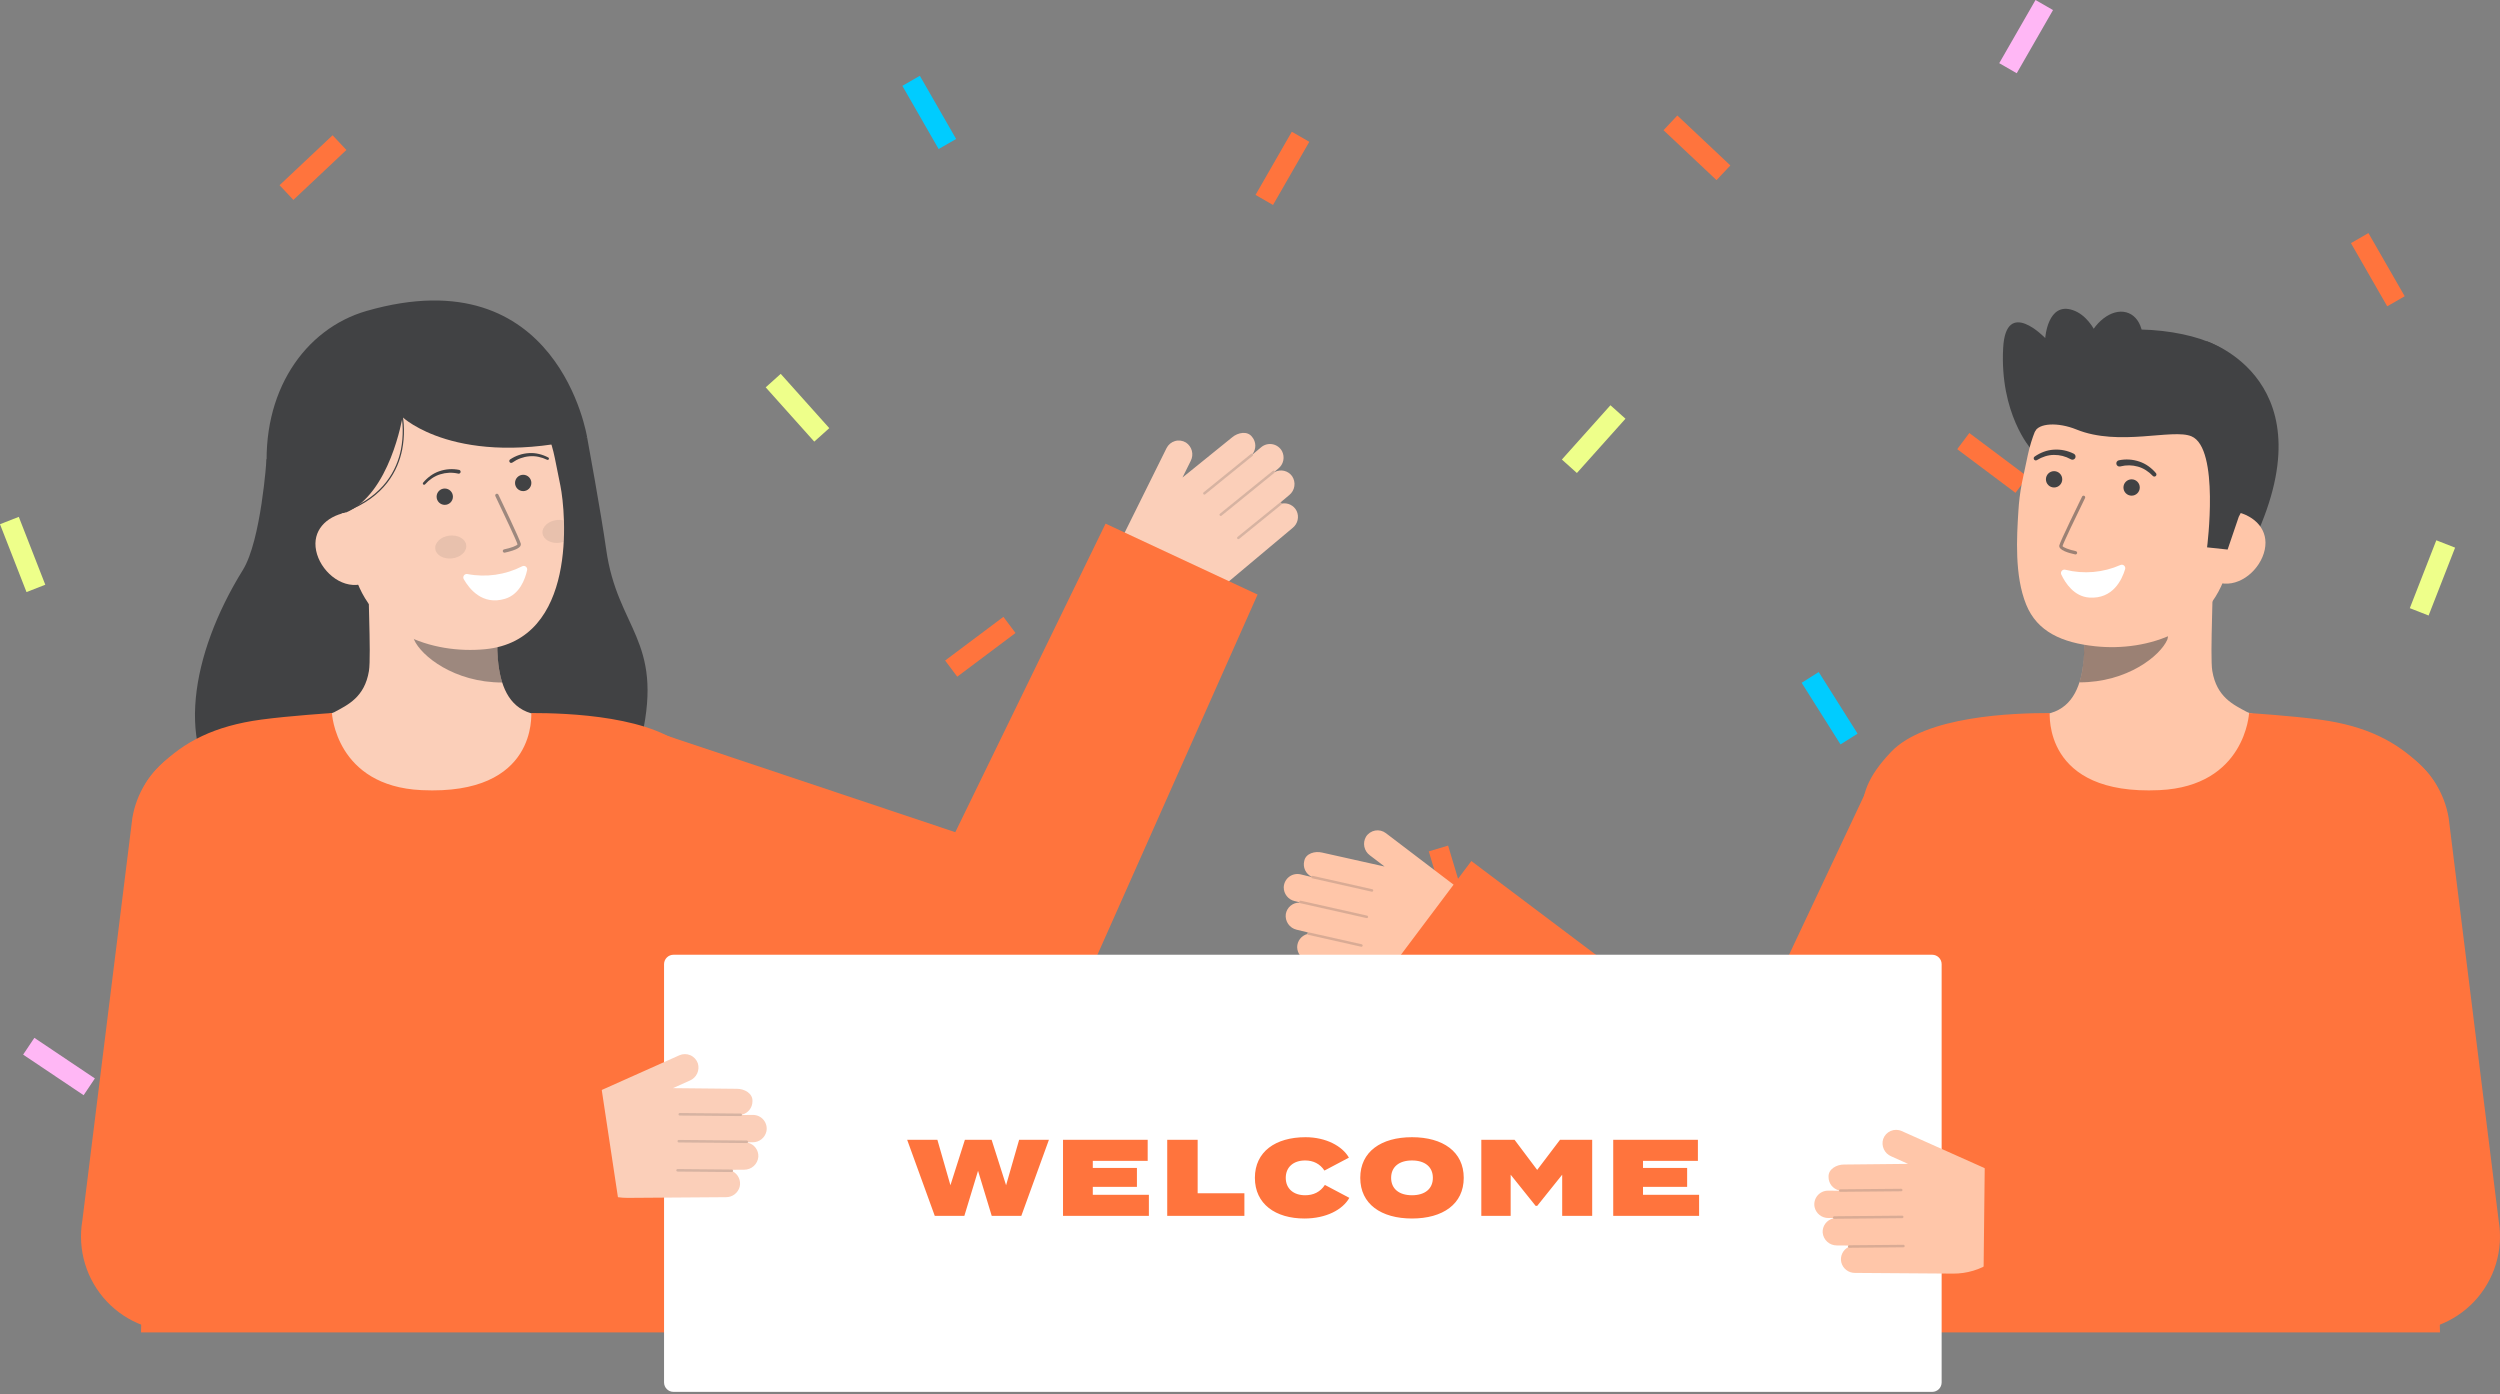 <svg width="529" height="295" viewBox="0 0 529 295" fill="none" xmlns="http://www.w3.org/2000/svg">
<rect x="0" y="0" width="529" height="295" fill="#808080" stroke="none"/>
<path d="M515.524 114.326L509.916 128.688L513.892 130.244L519.5 115.882L515.524 114.326Z" fill="#EEFF8A"/>
<path d="M165.2 79.109L162.021 81.96L172.298 93.446L175.478 90.595L165.2 79.109Z" fill="#EEFF8A"/>
<path d="M212.322 130.522L199.992 139.766L202.552 143.187L214.881 133.942L212.322 130.522Z" fill="#FF743D"/>
<path d="M354.924 24.439L351.999 27.551L363.218 38.118L366.144 35.006L354.924 24.439Z" fill="#FF743D"/>
<path d="M273.347 27.876L265.669 41.244L269.37 43.374L277.048 30.005L273.347 27.876Z" fill="#FF743D"/>
<path d="M384.841 142.2L381.23 144.48L389.452 157.521L393.062 155.24L384.841 142.2Z" fill="#00CCFF"/>
<path d="M217.44 205.699L213.621 207.609L220.506 221.403L224.325 219.493L217.44 205.699Z" fill="#FF743D"/>
<path d="M161.567 169.405L157.144 184.175L161.232 185.402L165.656 170.631L161.567 169.405Z" fill="#FF743D"/>
<path d="M428.797 215.431L416.003 224.019L418.381 227.568L431.175 218.98L428.797 215.431Z" fill="#FF743D"/>
<path d="M430.717 -2.72575e-05L423.039 13.368L426.74 15.498L434.417 2.13L430.717 -2.72575e-05Z" fill="#FFB7F5"/>
<path d="M3.976 109.367L0 110.923L5.608 125.284L9.584 123.729L3.976 109.367Z" fill="#EEFF8A"/>
<path d="M416.708 91.625L414.148 95.045L426.478 104.29L429.038 100.869L416.708 91.625Z" fill="#FF743D"/>
<path d="M70.374 28.621L59.154 39.188L62.08 42.3L73.299 31.733L70.374 28.621Z" fill="#FF743D"/>
<path d="M194.638 16.037L190.938 18.166L198.615 31.535L202.316 29.405L194.638 16.037Z" fill="#00CCFF"/>
<path d="M43.686 183.887L35.465 196.927L39.075 199.208L47.296 186.167L43.686 183.887Z" fill="#FF743D"/>
<path d="M7.273 219.607L4.896 223.158L17.697 231.746L20.075 228.196L7.273 219.607Z" fill="#FFB7F5"/>
<path d="M501.159 49.318L497.458 51.448L505.135 64.816L508.836 62.686L501.159 49.318Z" fill="#FF743D"/>
<path d="M340.77 85.75L330.492 97.237L333.672 100.088L343.95 88.601L340.77 85.75Z" fill="#EEFF8A"/>
<path d="M306.419 178.927L302.33 180.154L306.754 194.924L310.842 193.697L306.419 178.927Z" fill="#FF743D"/>
<path d="M307.794 187.357L293.244 176.287C292.924 176.043 292.557 175.87 292.167 175.776C291.776 175.683 291.371 175.672 290.976 175.744C290.581 175.816 290.205 175.969 289.872 176.195C289.54 176.42 289.258 176.712 289.044 177.053C288.669 177.693 288.546 178.45 288.697 179.177C288.849 179.904 289.264 180.549 289.863 180.986L292.983 183.36L279.75 180.403C278.284 180.048 276.259 180.552 275.97 182.224C275.817 182.86 275.884 183.529 276.159 184.123C276.435 184.716 276.903 185.198 277.488 185.491C277.481 185.504 277.476 185.517 277.472 185.531C277.471 185.542 277.471 185.553 277.472 185.564L275.212 185.018C274.793 184.917 274.357 184.911 273.936 185C273.514 185.089 273.118 185.271 272.776 185.532C272.434 185.794 272.154 186.129 271.957 186.513C271.761 186.896 271.652 187.319 271.64 187.75C271.633 188.429 271.86 189.089 272.282 189.621C272.704 190.153 273.296 190.523 273.958 190.671L274.918 190.903C274.925 190.934 274.936 190.963 274.952 190.991C274.266 190.985 273.6 191.223 273.073 191.663C272.547 192.104 272.194 192.717 272.077 193.394C271.972 194.139 272.15 194.895 272.578 195.514C273.005 196.132 273.649 196.567 274.383 196.73L276.772 197.308C276.733 197.324 276.698 197.349 276.67 197.381C276.642 197.413 276.622 197.451 276.612 197.492C276.602 197.542 276.607 197.593 276.626 197.64C276.014 197.804 275.472 198.166 275.084 198.668C274.697 199.171 274.485 199.787 274.481 200.422C274.491 201.089 274.726 201.733 275.147 202.25C275.568 202.767 276.151 203.127 276.801 203.271L296.958 208.145C299.778 208.827 302.737 208.65 305.456 207.637C308.175 206.625 310.53 204.823 312.219 202.462C313.676 200.427 314.282 197.903 313.909 195.427C313.536 192.951 312.213 190.719 310.222 189.204L307.794 187.357Z" fill="#FFC6A9"/>
<g opacity="0.2">
<path d="M290.571 188.484C290.554 188.552 290.512 188.61 290.452 188.647C290.393 188.683 290.322 188.695 290.254 188.68L277.671 185.849C277.637 185.841 277.605 185.827 277.576 185.807C277.547 185.787 277.523 185.761 277.504 185.731C277.485 185.702 277.473 185.669 277.467 185.634C277.461 185.599 277.462 185.564 277.469 185.53C277.477 185.496 277.491 185.463 277.512 185.434C277.532 185.406 277.558 185.381 277.587 185.363C277.617 185.344 277.65 185.331 277.684 185.325C277.719 185.319 277.754 185.32 277.789 185.328L290.371 188.159C290.405 188.166 290.437 188.181 290.466 188.201C290.495 188.221 290.519 188.247 290.538 188.277C290.557 188.307 290.569 188.34 290.575 188.375C290.581 188.409 290.58 188.445 290.572 188.479L290.571 188.484Z" fill="#414244"/>
</g>
<g opacity="0.2">
<path d="M289.48 194.072C289.463 194.14 289.42 194.199 289.36 194.235C289.3 194.272 289.228 194.284 289.16 194.268L275.118 191.111C275.083 191.103 275.051 191.089 275.022 191.069C274.993 191.048 274.969 191.022 274.95 190.993C274.931 190.963 274.919 190.93 274.913 190.895C274.907 190.86 274.908 190.825 274.916 190.79C274.934 190.722 274.977 190.664 275.036 190.626C275.096 190.589 275.167 190.575 275.236 190.589L289.278 193.745C289.312 193.753 289.345 193.767 289.374 193.788C289.402 193.808 289.427 193.834 289.446 193.863C289.464 193.893 289.477 193.926 289.483 193.961C289.489 193.996 289.488 194.031 289.48 194.066V194.072Z" fill="#414244"/>
</g>
<g opacity="0.2">
<path d="M288.33 200.132C288.313 200.2 288.27 200.258 288.211 200.295C288.151 200.331 288.08 200.343 288.012 200.328L276.811 197.81C276.742 197.794 276.682 197.752 276.644 197.692C276.606 197.632 276.594 197.56 276.609 197.491C276.625 197.422 276.667 197.362 276.727 197.324C276.786 197.286 276.859 197.273 276.928 197.289L288.129 199.807C288.163 199.814 288.196 199.829 288.225 199.849C288.253 199.869 288.278 199.895 288.297 199.925C288.315 199.954 288.328 199.988 288.334 200.022C288.34 200.057 288.339 200.093 288.331 200.127L288.33 200.132Z" fill="#414244"/>
</g>
<path d="M238.718 111.209L246.841 94.822C247.02 94.462 247.271 94.143 247.58 93.885C247.888 93.628 248.247 93.437 248.632 93.326C249.018 93.215 249.423 93.186 249.821 93.24C250.219 93.294 250.601 93.43 250.944 93.64C251.564 94.047 252.011 94.671 252.199 95.389C252.386 96.108 252.3 96.87 251.958 97.529L250.215 101.043L260.759 92.511C261.915 91.542 263.953 91.093 264.953 92.462C265.373 92.964 265.61 93.594 265.626 94.248C265.642 94.902 265.436 95.542 265.042 96.064C265.054 96.073 265.065 96.082 265.075 96.093C265.081 96.103 265.086 96.113 265.09 96.123L266.873 94.627C267.203 94.351 267.591 94.151 268.008 94.044C268.425 93.936 268.861 93.923 269.284 94.005C269.707 94.088 270.106 94.263 270.452 94.519C270.798 94.776 271.083 95.106 271.286 95.487C271.592 96.092 271.682 96.785 271.54 97.449C271.398 98.113 271.033 98.708 270.505 99.134L269.746 99.77C269.755 99.801 269.757 99.832 269.754 99.864C270.366 99.553 271.069 99.471 271.736 99.631C272.403 99.791 272.992 100.183 273.396 100.738C273.821 101.358 273.997 102.116 273.888 102.86C273.779 103.604 273.394 104.28 272.81 104.752L270.925 106.332C270.968 106.328 271.01 106.334 271.05 106.351C271.089 106.367 271.124 106.392 271.152 106.424C271.182 106.465 271.201 106.513 271.205 106.564C271.827 106.439 272.473 106.521 273.043 106.799C273.613 107.077 274.076 107.535 274.361 108.103C274.648 108.705 274.724 109.386 274.576 110.036C274.428 110.687 274.066 111.268 273.546 111.686L257.65 125.015C255.426 126.879 252.697 128.037 249.812 128.339C246.926 128.64 244.017 128.073 241.456 126.708C239.248 125.532 237.586 123.541 236.821 121.157C236.057 118.774 236.251 116.185 237.362 113.943L238.718 111.209Z" fill="#FBCFB9"/>
<g opacity="0.2">
<path d="M254.646 104.561C254.691 104.615 254.755 104.649 254.825 104.656C254.895 104.662 254.965 104.641 255.019 104.596L265.037 96.468C265.092 96.423 265.127 96.359 265.135 96.288C265.142 96.218 265.121 96.147 265.076 96.092C265.032 96.037 264.967 96.002 264.897 95.995C264.826 95.987 264.756 96.008 264.701 96.053L254.683 104.181C254.629 104.226 254.594 104.29 254.586 104.36C254.579 104.43 254.6 104.5 254.644 104.555L254.646 104.561Z" fill="#414244"/>
</g>
<g opacity="0.2">
<path d="M258.107 109.084C258.152 109.138 258.217 109.172 258.287 109.178C258.356 109.184 258.426 109.163 258.48 109.118L269.661 100.047C269.715 100.003 269.75 99.938 269.757 99.868C269.764 99.798 269.744 99.728 269.7 99.673C269.654 99.621 269.59 99.588 269.521 99.58C269.451 99.573 269.382 99.592 269.326 99.634L258.142 108.703C258.088 108.748 258.053 108.812 258.045 108.882C258.038 108.952 258.059 109.022 258.103 109.077L258.107 109.084Z" fill="#414244"/>
</g>
<g opacity="0.2">
<path d="M261.825 113.998C261.87 114.051 261.934 114.085 262.004 114.092C262.074 114.098 262.144 114.077 262.198 114.032L271.116 106.796C271.171 106.752 271.206 106.687 271.214 106.617C271.221 106.546 271.2 106.476 271.156 106.421C271.111 106.366 271.046 106.331 270.976 106.323C270.906 106.316 270.835 106.337 270.78 106.381L261.86 113.617C261.805 113.662 261.771 113.726 261.763 113.796C261.756 113.866 261.776 113.936 261.82 113.991L261.825 113.998Z" fill="#414244"/>
</g>
<path d="M56.403 97.159C56.403 97.159 55.258 114.366 51.39 120.607C40.256 138.579 37.03 158.797 48.18 169.36C59.33 179.924 130.447 180.07 135.835 155.775C140.371 135.321 130.637 133.121 128.268 116.25C127.197 108.615 124.249 92.606 124.249 92.606" fill="#414244"/>
<path d="M117.429 152.214C117.306 152.198 115.944 174.824 89.684 172.851C71.505 171.487 65.024 152.18 64.607 152.18C66.567 151.763 69.868 151.157 70.738 150.692C73.601 149.152 77.141 147.55 78.066 141.986C78.599 138.781 77.695 122.371 77.973 119.125L105.878 125.361C105.487 132.215 102.759 148.102 112.324 150.914C113.915 151.38 115.629 151.808 117.429 152.214Z" fill="#FBCFB9"/>
<path opacity="0.5" d="M106.269 144.42C105.832 143.01 105.55 141.556 105.43 140.085C105.123 136.728 105.184 133.347 105.612 130.002C99.941 129.236 94.598 126.893 90.191 123.239C89.673 125.154 86.823 133.524 87.612 135.344C89.102 138.786 96.11 144.42 106.269 144.42Z" fill="#414244"/>
<path d="M102.659 137.372C91.657 138.441 77.422 134.033 74.474 119.367L71.813 106.135C68.865 91.47 74.169 78.031 87.963 75.252C101.758 72.475 114.459 82.284 117.408 96.95L118.586 102.808C119.718 108.435 122.288 135.471 102.659 137.372Z" fill="#FBCFB9"/>
<path opacity="0.1" d="M95.666 118.154C97.477 117.938 98.816 116.685 98.658 115.356C98.499 114.026 96.903 113.124 95.093 113.34C93.282 113.557 91.943 114.809 92.101 116.139C92.26 117.468 93.856 118.37 95.666 118.154Z" fill="#414244"/>
<path opacity="0.1" d="M114.798 112.841C114.958 114.168 116.556 115.069 118.366 114.855C118.679 114.818 118.987 114.748 119.286 114.647C119.37 113.064 119.375 111.542 119.329 110.132C118.826 110.006 118.304 109.976 117.79 110.042C115.98 110.256 114.641 111.508 114.798 112.841Z" fill="#414244"/>
<path opacity="0.5" d="M106.799 116.944C106.808 116.943 106.817 116.941 106.826 116.939C107.385 116.823 107.937 116.675 108.48 116.498C109.29 116.226 110.348 115.781 110.203 115.048C110.035 114.212 105.934 105.657 105.468 104.685C105.449 104.642 105.422 104.602 105.387 104.569C105.352 104.536 105.311 104.511 105.267 104.494C105.222 104.477 105.174 104.47 105.126 104.472C105.079 104.474 105.032 104.486 104.989 104.507C104.946 104.527 104.907 104.557 104.876 104.592C104.844 104.628 104.82 104.67 104.805 104.716C104.79 104.761 104.784 104.809 104.788 104.857C104.792 104.904 104.806 104.951 104.828 104.993C106.577 108.636 109.393 114.627 109.506 115.189C109.418 115.451 108.074 115.964 106.687 116.243C106.641 116.251 106.597 116.267 106.557 116.292C106.518 116.316 106.483 116.348 106.456 116.386C106.429 116.424 106.409 116.467 106.398 116.512C106.388 116.558 106.386 116.605 106.393 116.651C106.401 116.697 106.417 116.741 106.442 116.781C106.466 116.82 106.498 116.855 106.536 116.882C106.574 116.909 106.617 116.929 106.662 116.94C106.707 116.95 106.754 116.952 106.8 116.945L106.799 116.944Z" fill="#414244"/>
<path d="M60.807 110.885L73.174 108.467C82.516 104.557 85.166 88.26 85.166 88.26C85.166 88.26 96.696 99.251 124.25 92.605C124.25 92.605 118.265 54.102 77.578 65.791C64.459 69.56 55.166 82.945 56.548 100.674C57.517 113.094 60.807 110.885 60.807 110.885Z" fill="#414244"/>
<path d="M76.229 123.662C72.037 124.507 67.736 120.702 66.891 116.505C66.045 112.308 68.98 109.31 73.172 108.465L75.898 110.842L79.832 122.935L76.229 123.662Z" fill="#FBCFB9"/>
<path d="M108.44 97.862C109.489 97.119 110.715 96.668 111.995 96.554C112.638 96.492 113.286 96.528 113.918 96.661C114.556 96.791 115.175 97.001 115.76 97.285L115.778 97.293C115.843 97.322 115.917 97.324 115.983 97.299C116.049 97.274 116.103 97.225 116.134 97.16C116.164 97.096 116.168 97.022 116.144 96.955C116.121 96.888 116.073 96.833 116.009 96.801C115.389 96.474 114.73 96.225 114.048 96.062C113.361 95.895 112.652 95.832 111.947 95.876C110.518 95.955 109.136 96.416 107.945 97.211C107.9 97.241 107.862 97.28 107.833 97.325C107.803 97.369 107.783 97.42 107.773 97.472C107.763 97.525 107.763 97.579 107.774 97.632C107.785 97.684 107.806 97.734 107.836 97.779C107.867 97.823 107.905 97.861 107.95 97.89C107.995 97.92 108.045 97.94 108.098 97.95C108.15 97.96 108.205 97.959 108.257 97.948C108.31 97.937 108.359 97.916 108.404 97.886L108.413 97.879L108.44 97.862Z" fill="#414244"/>
<path d="M97.142 99.424C95.737 99.144 94.284 99.246 92.932 99.721C92.265 99.951 91.635 100.281 91.065 100.698C90.497 101.11 89.983 101.592 89.535 102.133C89.49 102.186 89.468 102.256 89.472 102.326C89.477 102.396 89.508 102.461 89.56 102.509C89.612 102.556 89.68 102.581 89.751 102.579C89.821 102.577 89.888 102.548 89.937 102.498L89.951 102.483C90.383 101.997 90.874 101.566 91.413 101.202C91.947 100.837 92.532 100.556 93.15 100.367C94.375 99.981 95.681 99.928 96.934 100.212L96.965 100.22C97.07 100.245 97.181 100.228 97.273 100.172C97.366 100.115 97.432 100.024 97.457 99.919C97.483 99.814 97.466 99.703 97.409 99.61C97.353 99.518 97.262 99.452 97.157 99.426L97.142 99.424Z" fill="#414244"/>
<path d="M73.182 108.263C81.495 105.165 84.254 99.419 85.104 95.143C85.653 92.291 85.602 89.356 84.953 86.525L84.695 86.596C85.335 89.39 85.385 92.287 84.841 95.101C84.002 99.307 81.282 104.961 73.089 108.014L73.182 108.263Z" fill="#414244"/>
<path d="M138.816 154.903L217.751 181.314L194.576 191.626L233.936 110.802L266.103 125.807L229.585 207.956C227.738 212.11 224.459 215.461 220.348 217.395C216.237 219.329 211.568 219.718 207.194 218.491L206.409 218.268L126.278 195.749L138.816 154.903Z" fill="#FF743D"/>
<path d="M89.194 167.193C71.002 166.335 70.237 150.879 70.237 150.879C70.237 150.879 61.223 151.463 55.231 152.274C45.421 153.602 38.949 156.932 33.799 162.087C29.008 166.883 26.091 172.071 29.178 205.197C31.413 229.182 29.84 281.939 29.84 281.939H140.698C140.698 281.939 148.439 205.72 149.357 194.924C151.108 174.313 156.056 169.763 146.031 159.146C138.76 151.446 119.991 150.879 112.436 150.88C112.312 150.88 113.969 168.362 89.194 167.193Z" fill="#FF743D"/>
<path d="M110.488 119.832C106.913 121.651 102.835 122.227 98.897 121.467C98.761 121.441 98.62 121.455 98.491 121.507C98.362 121.558 98.251 121.645 98.17 121.758C98.088 121.87 98.041 122.004 98.033 122.142C98.024 122.281 98.055 122.419 98.123 122.54C99.297 124.611 102.081 128.149 106.858 126.707C109.942 125.775 111.108 122.599 111.54 120.634C111.57 120.498 111.56 120.357 111.512 120.226C111.464 120.096 111.38 119.982 111.269 119.897C111.159 119.813 111.026 119.762 110.888 119.751C110.749 119.739 110.611 119.767 110.488 119.832Z" fill="white"/>
<path d="M110.709 103.921C111.663 103.921 112.436 103.147 112.436 102.192C112.436 101.237 111.663 100.463 110.709 100.463C109.755 100.463 108.981 101.237 108.981 102.192C108.981 103.147 109.755 103.921 110.709 103.921Z" fill="#414244"/>
<path d="M94.112 106.829C95.066 106.829 95.839 106.055 95.839 105.1C95.839 104.145 95.066 103.371 94.112 103.371C93.158 103.371 92.385 104.145 92.385 105.1C92.385 106.055 93.158 106.829 94.112 106.829Z" fill="#414244"/>
<path d="M429.717 94.953C429.717 94.953 423.105 87.52 423.871 73.599C424.465 62.82 432.772 71.537 432.772 71.537C432.772 71.537 433.275 63.78 438.624 65.627C443.973 67.474 445.475 76.028 445.475 76.028" fill="#414244"/>
<path d="M466.882 72.185C466.882 72.185 493.591 80.56 476.353 115.61L473.906 115.289L468.938 114.64" fill="#414244"/>
<path d="M428.887 152.154C429.009 152.138 430.367 174.688 456.54 172.723C474.658 171.364 481.119 152.122 481.534 152.122C479.58 151.706 476.291 151.102 475.423 150.638C472.57 149.104 469.04 147.507 468.12 141.961C467.59 138.765 468.489 122.412 468.213 119.178L440.4 125.391C440.789 132.222 443.509 148.056 433.975 150.859C432.389 151.322 430.679 151.749 428.887 152.154Z" fill="#FFC6A9"/>
<path opacity="0.52" d="M440.01 144.388C440.445 142.983 440.726 141.534 440.846 140.067C441.152 136.721 441.091 133.351 440.665 130.018C446.317 129.254 451.643 126.919 456.036 123.277C456.552 125.186 459.393 133.528 458.606 135.342C457.12 138.772 450.135 144.388 440.01 144.388Z" fill="#414244"/>
<path d="M443.345 136.75C454.298 137.931 468.531 133.695 471.63 119.111L474.425 105.952C477.52 91.371 472.38 77.918 458.662 74.999C444.944 72.079 432.179 81.72 429.082 96.304L427.845 102.13C427.455 104.138 427.202 106.169 427.088 108.211C426.747 113.606 426.25 121.813 428.737 127.928C431.084 133.701 436.347 135.996 443.345 136.75Z" fill="#FFC6A9"/>
<path d="M434.643 103.153C435.597 103.153 436.371 102.379 436.371 101.424C436.371 100.469 435.597 99.695 434.643 99.695C433.689 99.695 432.916 100.469 432.916 101.424C432.916 102.379 433.689 103.153 434.643 103.153Z" fill="#414244"/>
<path d="M451.049 104.883C452.003 104.883 452.776 104.109 452.776 103.154C452.776 102.199 452.003 101.425 451.049 101.425C450.095 101.425 449.321 102.199 449.321 103.154C449.321 104.109 450.095 104.883 451.049 104.883Z" fill="#414244"/>
<path d="M469.833 123.373C474.002 124.26 478.33 120.515 479.216 116.342C480.103 112.169 477.212 109.149 473.043 108.262L470.301 110.601L466.249 122.61L469.833 123.373Z" fill="#FFC6A9"/>
<path d="M467.016 115.82C467.016 115.82 469.724 94.85 463.711 92.322C459.709 90.638 448.404 94.545 439.385 90.884C435.439 89.282 431.343 89.522 430.56 91.383C430.25 92.119 429.893 80.575 437.984 73.481C444.426 67.834 461.536 69.29 468.715 72.996C488.592 83.256 473.725 109.344 473.725 109.344L471.364 116.287L467.016 115.82Z" fill="#414244"/>
<g opacity="0.52">
<path d="M439.134 117.319L439.107 117.315C437.763 117.032 435.539 116.407 435.749 115.402C435.925 114.568 440.092 106.045 440.568 105.076C440.609 104.992 440.681 104.929 440.769 104.899C440.856 104.869 440.952 104.875 441.036 104.916C441.119 104.956 441.183 105.029 441.213 105.117C441.243 105.204 441.237 105.301 441.196 105.384C439.347 109.158 436.553 114.979 436.434 115.546C436.517 115.813 437.859 116.337 439.25 116.629C439.337 116.649 439.414 116.701 439.464 116.775C439.514 116.85 439.533 116.941 439.518 117.029C439.504 117.117 439.455 117.197 439.384 117.251C439.312 117.305 439.223 117.329 439.134 117.319Z" fill="#414244"/>
</g>
<path d="M438.825 96.013C437.505 95.347 436.029 95.048 434.553 95.15C433.828 95.195 433.113 95.35 432.434 95.608C431.761 95.859 431.124 96.195 430.536 96.608C430.437 96.67 430.368 96.769 430.341 96.883C430.315 96.996 430.335 97.116 430.396 97.215C430.457 97.315 430.555 97.386 430.668 97.414C430.781 97.442 430.901 97.424 431.001 97.364L431.032 97.347C431.571 97.012 432.151 96.746 432.756 96.556C433.353 96.365 433.975 96.266 434.602 96.262C435.84 96.244 437.061 96.553 438.142 97.16L438.182 97.184C438.258 97.229 438.342 97.259 438.429 97.271C438.516 97.284 438.605 97.279 438.69 97.257C438.775 97.235 438.856 97.196 438.926 97.143C438.996 97.09 439.055 97.024 439.1 96.948C439.144 96.872 439.173 96.788 439.185 96.701C439.197 96.613 439.192 96.524 439.169 96.439C439.147 96.354 439.108 96.274 439.054 96.204C439.001 96.134 438.934 96.075 438.858 96.031L438.825 96.013Z" fill="#414244"/>
<path d="M448.704 98.688C449.903 98.379 451.163 98.394 452.356 98.73C452.96 98.895 453.535 99.151 454.063 99.489C454.599 99.829 455.091 100.234 455.526 100.696L455.55 100.72C455.633 100.8 455.743 100.845 455.857 100.846C455.972 100.847 456.082 100.803 456.165 100.724C456.249 100.645 456.298 100.537 456.304 100.423C456.309 100.308 456.271 100.196 456.196 100.109C455.733 99.56 455.203 99.072 454.618 98.655C454.027 98.231 453.377 97.899 452.688 97.668C451.288 97.189 449.785 97.097 448.337 97.401C448.251 97.42 448.17 97.455 448.098 97.505C448.026 97.555 447.965 97.619 447.917 97.693C447.822 97.842 447.789 98.023 447.827 98.196C447.865 98.369 447.969 98.52 448.118 98.616C448.267 98.712 448.448 98.745 448.621 98.707L448.656 98.698L448.704 98.688Z" fill="#414244"/>
<path d="M437.02 120.557C440.911 121.53 445.014 121.177 448.682 119.555C448.81 119.499 448.95 119.481 449.087 119.502C449.224 119.524 449.352 119.584 449.456 119.675C449.561 119.767 449.637 119.886 449.676 120.019C449.715 120.152 449.715 120.294 449.677 120.427C448.995 122.709 447.073 126.783 442.095 126.446C438.881 126.229 437.034 123.394 436.172 121.576C436.112 121.45 436.09 121.31 436.107 121.171C436.125 121.033 436.182 120.902 436.271 120.795C436.36 120.688 436.478 120.608 436.611 120.566C436.744 120.524 436.886 120.521 437.02 120.557Z" fill="white"/>
<path d="M452.461 76.472C454.32 72.104 453.423 67.538 450.459 66.274C447.494 65.01 443.583 67.526 441.724 71.894C439.865 76.262 440.762 80.828 443.727 82.092C446.691 83.356 450.602 80.84 452.461 76.472Z" fill="#414244"/>
<path d="M456.946 167.193C475.138 166.335 475.903 150.879 475.903 150.879C475.903 150.879 484.917 151.463 490.91 152.274C500.719 153.602 507.191 156.932 512.341 162.087C517.132 166.883 520.048 172.071 516.962 205.197C514.727 229.182 516.3 281.939 516.3 281.939H405.443C405.443 281.939 397.701 205.722 396.784 194.924C395.032 174.313 390.084 169.763 400.109 159.146C407.38 151.446 426.149 150.879 433.705 150.88C433.827 150.88 432.173 168.362 456.946 167.193Z" fill="#FF743D"/>
<path d="M396.522 163.918L367.86 224.74L311.337 182.194L288.887 212.076L363.732 268.413C364.401 268.912 365.101 269.368 365.827 269.781C367.965 270.98 370.319 271.746 372.753 272.035C375.187 272.324 377.655 272.13 380.014 271.464C382.373 270.798 384.579 269.674 386.504 268.155C388.429 266.637 390.037 264.753 391.235 262.613L391.559 262.034L435.287 183.908L396.522 163.918Z" fill="#FF743D"/>
<path d="M408.851 202.025H142.513C141.408 202.025 140.513 202.921 140.513 204.025V292.521C140.513 293.625 141.408 294.521 142.513 294.521H408.851C409.955 294.521 410.851 293.625 410.851 292.521V204.025C410.851 202.921 409.955 202.025 408.851 202.025Z" fill="white"/>
<path d="M127.062 230.76L143.749 223.3C144.116 223.136 144.513 223.051 144.914 223.049C145.316 223.047 145.714 223.129 146.082 223.289C146.45 223.449 146.781 223.685 147.054 223.98C147.326 224.275 147.534 224.624 147.665 225.004C147.884 225.713 147.832 226.479 147.519 227.152C147.206 227.825 146.654 228.358 145.971 228.647L142.393 230.25L155.953 230.39C157.461 230.379 159.318 231.331 159.218 233.025C159.223 233.679 159.005 234.315 158.602 234.83C158.198 235.345 157.632 235.708 156.996 235.859C157 235.873 157.002 235.888 157.003 235.902C157.001 235.913 156.999 235.924 156.996 235.935L159.321 235.918C159.752 235.916 160.177 236.009 160.567 236.192C160.957 236.374 161.301 236.642 161.575 236.974C161.848 237.307 162.044 237.696 162.148 238.114C162.253 238.532 162.262 238.968 162.177 239.39C162.029 240.053 161.658 240.645 161.126 241.066C160.594 241.488 159.933 241.713 159.255 241.706L158.266 241.713C158.253 241.741 158.235 241.768 158.212 241.79C158.882 241.941 159.476 242.325 159.889 242.873C160.301 243.422 160.506 244.1 160.465 244.786C160.399 245.535 160.053 246.231 159.496 246.736C158.939 247.241 158.212 247.517 157.461 247.51L155.003 247.527C155.038 247.551 155.066 247.583 155.086 247.62C155.106 247.657 155.117 247.699 155.119 247.741C155.116 247.791 155.1 247.84 155.071 247.881C155.63 248.181 156.075 248.657 156.338 249.234C156.601 249.812 156.667 250.461 156.526 251.08C156.364 251.727 155.989 252.3 155.462 252.707C154.934 253.114 154.285 253.331 153.619 253.323L132.882 253.471C129.982 253.492 127.141 252.645 124.724 251.039C122.307 249.433 120.425 247.142 119.317 244.458C118.363 242.144 118.347 239.548 119.274 237.223C120.2 234.897 121.996 233.025 124.28 232.004L127.062 230.76Z" fill="#FBCFB9"/>
<g opacity="0.2">
<path d="M143.574 235.786C143.575 235.856 143.604 235.923 143.654 235.972C143.704 236.022 143.771 236.049 143.841 236.049L156.736 236.165C156.807 236.166 156.875 236.138 156.926 236.089C156.976 236.039 157.005 235.971 157.005 235.901C157.006 235.83 156.979 235.762 156.929 235.711C156.879 235.66 156.812 235.632 156.741 235.631L143.846 235.515C143.775 235.515 143.707 235.543 143.657 235.593C143.607 235.643 143.579 235.711 143.579 235.782L143.574 235.786Z" fill="#414244"/>
</g>
<g opacity="0.2">
<path d="M143.365 241.479C143.366 241.549 143.394 241.616 143.444 241.665C143.494 241.715 143.562 241.742 143.632 241.742L158.023 241.872C158.094 241.872 158.161 241.844 158.211 241.794C158.261 241.744 158.29 241.676 158.29 241.605C158.287 241.535 158.258 241.468 158.209 241.419C158.159 241.369 158.093 241.34 158.023 241.338L143.632 241.208C143.597 241.208 143.562 241.214 143.529 241.228C143.496 241.241 143.466 241.26 143.441 241.285C143.416 241.31 143.396 241.34 143.383 241.372C143.369 241.405 143.362 241.44 143.362 241.475L143.365 241.479Z" fill="#414244"/>
</g>
<g opacity="0.2">
<path d="M143.105 247.639C143.106 247.71 143.135 247.777 143.185 247.826C143.235 247.875 143.302 247.903 143.372 247.903L154.852 248.006C154.923 248.007 154.991 247.98 155.041 247.93C155.092 247.88 155.12 247.813 155.121 247.742C155.122 247.671 155.094 247.603 155.045 247.552C154.995 247.502 154.927 247.473 154.857 247.472L143.377 247.369C143.306 247.369 143.238 247.397 143.188 247.447C143.138 247.497 143.11 247.565 143.11 247.636L143.105 247.639Z" fill="#414244"/>
</g>
<path d="M131.838 260.502L39.316 281.555C36.243 281.89 33.133 281.507 30.232 280.437C27.331 279.367 24.717 277.639 22.596 275.388C20.474 273.136 18.902 270.424 18.004 267.463C17.106 264.501 16.905 261.372 17.418 258.32L28.006 173.074C28.886 167.835 31.81 163.161 36.133 160.08C40.456 156.999 45.825 155.763 51.059 156.645C56.293 157.526 60.962 160.453 64.04 164.78C67.118 169.108 68.353 174.482 67.472 179.72L62.374 240.736L126.655 226.175L131.838 260.502Z" fill="#FF743D"/>
<path d="M419.078 246.786L402.39 239.326C402.024 239.162 401.627 239.077 401.225 239.075C400.824 239.073 400.426 239.155 400.058 239.315C399.69 239.475 399.359 239.71 399.087 240.006C398.814 240.301 398.606 240.65 398.476 241.03C398.257 241.739 398.309 242.505 398.621 243.178C398.934 243.851 399.486 244.384 400.169 244.673L403.747 246.276L390.187 246.416C388.68 246.404 386.822 247.357 386.922 249.05C386.918 249.705 387.135 250.341 387.538 250.856C387.942 251.371 388.508 251.734 389.144 251.885C389.14 251.899 389.138 251.914 389.137 251.928C389.139 251.939 389.141 251.95 389.144 251.961L386.819 251.944C386.389 251.942 385.963 252.035 385.573 252.217C385.183 252.4 384.839 252.667 384.566 253C384.292 253.332 384.096 253.722 383.992 254.14C383.887 254.558 383.877 254.994 383.963 255.416C384.111 256.079 384.482 256.67 385.014 257.092C385.546 257.513 386.206 257.739 386.885 257.732L387.875 257.739C387.888 257.767 387.906 257.793 387.928 257.816C387.258 257.967 386.664 258.35 386.252 258.899C385.839 259.448 385.635 260.126 385.676 260.811C385.742 261.561 386.088 262.257 386.645 262.762C387.202 263.267 387.928 263.543 388.68 263.535L391.138 263.553C391.103 263.577 391.074 263.609 391.054 263.646C391.034 263.683 391.023 263.725 391.022 263.767C391.024 263.817 391.041 263.866 391.07 263.907C390.511 264.207 390.065 264.682 389.803 265.26C389.54 265.838 389.474 266.486 389.615 267.106C389.776 267.753 390.151 268.326 390.679 268.733C391.207 269.14 391.856 269.357 392.522 269.349L413.259 269.497C416.159 269.517 419 268.67 421.417 267.064C423.834 265.458 425.717 263.166 426.823 260.482C427.778 258.168 427.794 255.573 426.867 253.247C425.941 250.922 424.145 249.049 421.861 248.028L419.078 246.786Z" fill="#FFC6A9"/>
<g opacity="0.2">
<path d="M402.568 251.812C402.567 251.882 402.538 251.949 402.489 251.998C402.439 252.048 402.371 252.075 402.301 252.075L389.406 252.191C389.371 252.191 389.336 252.185 389.304 252.172C389.271 252.159 389.242 252.139 389.217 252.115C389.192 252.09 389.172 252.061 389.158 252.028C389.144 251.996 389.137 251.961 389.137 251.926C389.136 251.891 389.143 251.857 389.156 251.824C389.169 251.792 389.189 251.762 389.213 251.737C389.238 251.712 389.267 251.692 389.299 251.678C389.331 251.665 389.366 251.657 389.401 251.657L402.296 251.541C402.367 251.541 402.435 251.569 402.485 251.619C402.535 251.669 402.563 251.737 402.563 251.808L402.568 251.812Z" fill="#414244"/>
</g>
<g opacity="0.2">
<path d="M402.774 257.503C402.773 257.572 402.745 257.639 402.696 257.688C402.646 257.737 402.58 257.765 402.51 257.766L388.118 257.896C388.048 257.896 387.98 257.868 387.93 257.818C387.88 257.768 387.852 257.7 387.852 257.629C387.854 257.559 387.883 257.492 387.932 257.442C387.982 257.393 388.048 257.364 388.118 257.362L402.509 257.232C402.58 257.232 402.648 257.26 402.698 257.31C402.748 257.36 402.776 257.428 402.776 257.499L402.774 257.503Z" fill="#414244"/>
</g>
<g opacity="0.2">
<path d="M403.036 263.665C403.035 263.736 403.007 263.802 402.957 263.852C402.907 263.901 402.839 263.929 402.769 263.929L391.29 264.032C391.255 264.033 391.22 264.026 391.187 264.013C391.155 264 391.125 263.98 391.1 263.956C391.075 263.931 391.055 263.902 391.042 263.87C391.028 263.837 391.021 263.803 391.021 263.768C391.02 263.733 391.027 263.698 391.04 263.665C391.053 263.633 391.072 263.603 391.097 263.578C391.122 263.553 391.151 263.533 391.183 263.519C391.215 263.506 391.25 263.498 391.285 263.498L402.765 263.395C402.835 263.395 402.903 263.423 402.953 263.473C403.003 263.523 403.031 263.591 403.031 263.662L403.036 263.665Z" fill="#414244"/>
</g>
<path d="M419.64 276.526L506.825 281.555C509.898 281.89 513.008 281.507 515.909 280.437C518.81 279.367 521.424 277.639 523.545 275.388C525.667 273.137 527.239 270.424 528.137 267.463C529.035 264.502 529.236 261.372 528.723 258.32L518.137 173.071C517.701 170.477 516.759 167.995 515.365 165.765C513.97 163.536 512.151 161.603 510.01 160.078C507.869 158.552 505.449 157.464 502.888 156.874C500.327 156.285 497.675 156.206 495.084 156.642C492.493 157.079 490.013 158.022 487.785 159.418C485.558 160.814 483.627 162.635 482.103 164.778C480.579 166.92 479.491 169.343 478.903 171.906C478.314 174.47 478.235 177.124 478.671 179.718L483.77 244.473L420.022 242.196L419.64 276.526Z" fill="#FF743D"/>
<path d="M215.647 241.184H221.949L216.107 257.284H209.851L206.953 247.739L204.055 257.284H197.799L191.957 241.184H198.351L201.111 250.798L204.17 241.184H209.828L212.887 250.798L215.647 241.184ZM231.236 252.822H243.104V257.284H224.934V241.184H242.851V245.646H231.236V247.141H240.574V251.143H231.236V252.822ZM253.424 252.5H263.314V257.284H246.984V241.184H253.424V252.5ZM276.16 252.914C277.908 252.914 279.357 252.247 280.346 250.729L285.521 253.466C284.095 255.996 280.576 257.836 276.022 257.836C269.904 257.836 265.534 254.777 265.534 249.234C265.534 243.691 269.904 240.632 276.252 240.632C280.576 240.632 284.049 242.518 285.429 244.956L280.254 247.693C279.311 246.267 277.908 245.554 276.16 245.554C273.722 245.554 272.066 246.934 272.066 249.234C272.066 251.534 273.722 252.914 276.16 252.914ZM298.779 257.836C292.247 257.836 287.831 254.777 287.831 249.234C287.831 243.691 292.247 240.632 298.779 240.632C305.311 240.632 309.727 243.691 309.727 249.234C309.727 254.777 305.311 257.836 298.779 257.836ZM298.779 252.914C301.539 252.914 303.195 251.534 303.195 249.234C303.195 246.934 301.539 245.554 298.779 245.554C296.019 245.554 294.363 246.934 294.363 249.234C294.363 251.534 296.019 252.914 298.779 252.914ZM330.098 241.184H336.906V257.284H330.558V248.567L325.268 255.168H324.946L319.656 248.567V257.284H313.446V241.184H320.484L325.268 247.555L330.098 241.184ZM347.66 252.822H359.528V257.284H341.358V241.184H359.275V245.646H347.66V247.141H356.998V251.143H347.66V252.822Z" fill="#FF743D"/>
</svg>
